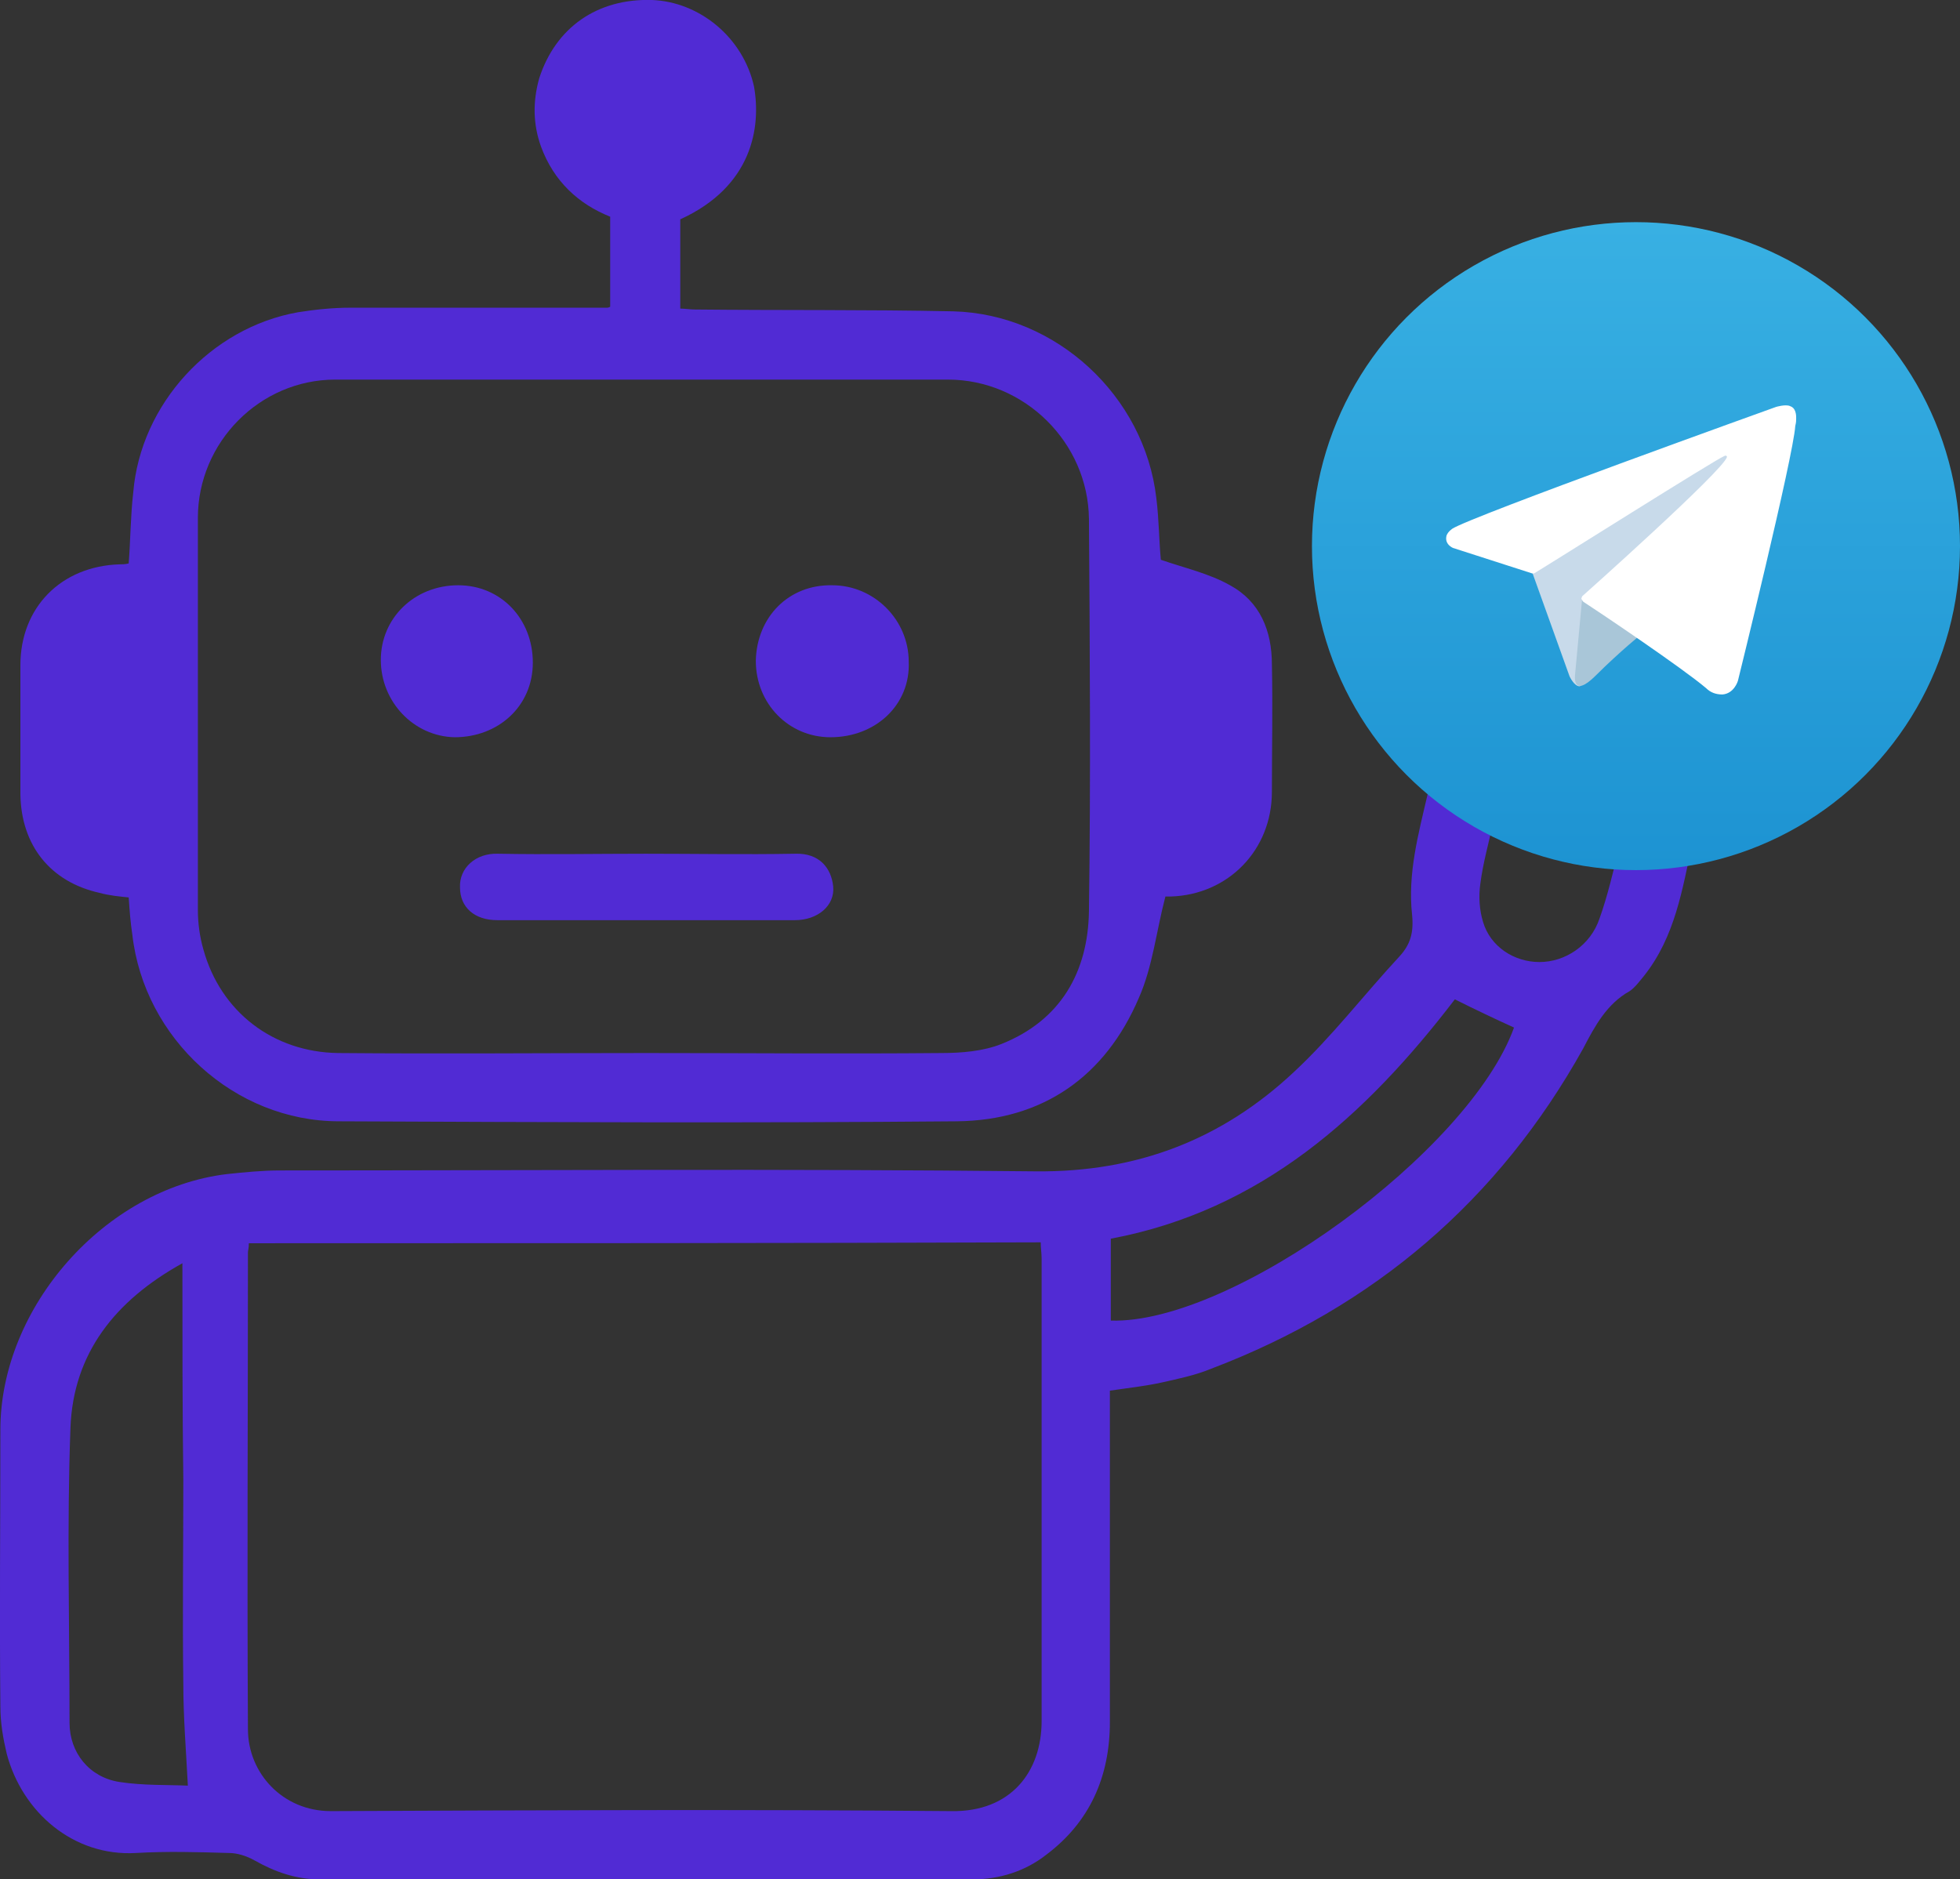 <?xml version="1.0" encoding="UTF-8"?>
<svg id="a" data-name="Livello 1" xmlns="http://www.w3.org/2000/svg" xmlns:xlink="http://www.w3.org/1999/xlink" viewBox="0 0 215.34 206.51">
  <rect x="0" y="0" width="215.34" height="206.51" fill="#333333" stroke="none"/>
  <defs>
    <linearGradient id="b" x1="179.74" y1="853.61" x2="179.74" y2="782.5" gradientTransform="translate(0 -758)" gradientUnits="userSpaceOnUse">
      <stop offset="0" stop-color="#1d93d2"/>
      <stop offset="1" stop-color="#38b0e3"/>
    </linearGradient>
  </defs>
  <g>
    <path d="m177.94,93.01c2.7-.1,5.4-.2,8-.4-1.1,5.1-1.9,10.3-5.3,14.6-.5.6-1,1.3-1.6,1.7-2.5,1.4-3.8,3.8-5.1,6.3-9.3,16.7-23,28.4-40.9,35.2-1.7.7-3.6,1.1-5.4,1.5-1.8.4-3.7.6-5.7.9v36.4c0,6-2.2,11-7,14.6-2.3,1.8-5.1,2.7-8.1,2.7H35.14c-2.6,0-4.9-.8-7.2-2.1-.9-.5-1.9-.8-2.8-.8-3.4-.1-6.8-.2-10.2,0-6.9.4-12.5-4.5-14.2-10.9-.4-1.7-.7-3.4-.7-5.2-.1-10.1,0-20.3,0-30.4,0-13.5,11.5-26.5,24.9-28.1,1.9-.2,3.9-.4,5.8-.4,27.7,0,55.4-.2,83.1.1,11.1.1,20.4-3.5,28.3-10.9,4.2-3.9,7.7-8.5,11.6-12.7,1.2-1.3,1.6-2.6,1.4-4.6-.5-4.5.7-8.9,1.7-13.2.2-.7.1-.3.2-1.1,2.5,2.5,8.1,3.9,7.1,3.7-.5,2.5-1.2,4.8-1.5,7.2-.2,1.4-.1,2.9.3,4.2.8,2.7,3.4,4.4,6.2,4.4s5.6-1.8,6.6-4.8c.9-2.5,1.5-5.2,2.2-7.9ZM27.34,136.61c0,.6-.1.8-.1,1,0,17.5-.1,34.9,0,52.4,0,4.8,3.8,9,9.1,9,22.7-.1,45.5-.2,68.2,0,6.5.1,9.9-4.3,9.9-9.9v-50.8c0-.6-.1-1.2-.1-1.8-29,.1-58,.1-87,.1Zm-7.3,2.2c-7.4,4.1-12,9.9-12.3,18.1-.4,10.8-.1,21.6-.1,32.4,0,3.3,2.2,6,5.5,6.5,2.6.4,5.3.3,7.5.4-.2-3.9-.5-7.5-.5-11.2-.1-7.5,0-14.9,0-22.4-.1-7.8-.1-15.6-.1-23.8Zm102,6.3c13.4.4,39.4-18.6,44.3-32.2-2.2-1-4.3-2-6.5-3.1-9.8,12.8-21.3,23.2-37.8,26.3v9Z" style="fill: #512bd4;"/>
    <path d="m74.74,24.11v9.8c.5,0,1.1.1,1.6.1,9.5.1,18.9,0,28.4.2,11.3.3,21,9.3,22.3,20.5.3,2.4.3,4.8.5,6.8,2.6.9,5.3,1.5,7.6,2.8,3.3,1.8,4.6,5,4.6,8.7.1,4.7,0,9.3,0,14,0,6.4-4.8,11.3-11.1,11.5-.4,0-.7,0-.6,0-1,3.8-1.4,7.7-2.9,11.1-3.7,8.7-10.6,13.5-20,13.6-22.6.2-45.2.1-67.9,0-11.5,0-21.4-9.1-22.7-20.5-.2-1.3-.3-2.6-.4-4.1-1-.1-2.1-.2-3.2-.5-5.4-1.2-8.6-5.2-8.7-10.8v-14.2c0-6.4,4.5-10.9,10.9-11.1.3,0,.6,0,1-.1.2-2.6.2-5.2.5-7.8.8-9.7,8.5-18.1,18.1-19.8,1.9-.3,3.8-.5,5.8-.5h28.2q.1,0,.3-.1v-9.9c-3.5-1.4-6.2-3.9-7.6-7.7-.9-2.5-.9-5-.2-7.5C61.04,3.01,65.64-.19,71.64,0c5.2.2,10,4.1,11.2,9.5.8,4.5-.2,11-8.1,14.6Zm-3.7,91.6h0c10.8,0,21.6.1,32.4,0,2.2,0,4.6-.2,6.6-1,6.5-2.6,9.5-7.9,9.6-14.6.2-14.4.1-28.7,0-43.1-.1-8.4-7.1-15.3-15.5-15.3H36.84c-8.3,0-15.1,6.9-15.1,15.2v43.1c0,1.4.2,2.9.6,4.3,1.9,6.9,7.7,11.3,14.8,11.4,11.4.1,22.6,0,33.9,0Z" style="fill: #512bd4;"/>
    <path d="m70.94,93.81c5.5,0,10.9.1,16.4,0,2.7-.1,4,1.6,4.2,3.6.2,2.1-1.7,3.7-4.2,3.7h-32.7c-2.5,0-4.1-1.4-4.1-3.6-.1-2.1,1.7-3.8,4.2-3.7,5.3.1,10.8,0,16.2,0Z" style="fill: #512bd4;"/>
    <path d="m91.24,81.01c-4.6,0-8.2-3.7-8.2-8.4.1-4.8,3.6-8.4,8.4-8.3,4.6,0,8.4,3.8,8.4,8.4.2,4.7-3.6,8.3-8.6,8.3Z" style="fill: #512bd4;"/>
    <path d="m50.34,64.31c4.7,0,8.2,3.7,8.2,8.5s-3.8,8.2-8.6,8.2c-4.5-.1-8.1-3.9-8.1-8.5,0-4.6,3.7-8.2,8.5-8.2Z" style="fill: #512bd4;"/>
  </g>
  <circle cx="179.74" cy="60.01" r="35.6" style="fill: url(#b);"/>
  <path d="m168.24,62.61l4.2,11.7s.5,1.1,1.1,1.1,9-8.7,9-8.7l9.3-18-23.5,11-.1,2.9Z" style="fill: #c8daea;"/>
  <path d="m173.84,65.61l-.8,8.6s-.3,2.6,2.3,0,5.2-4.7,5.2-4.7" style="fill: #a9c6d8;"/>
  <path d="m168.34,63.01l-8.7-2.8s-1-.4-.7-1.4c.1-.2.2-.4.6-.7,1.9-1.3,35.6-13.4,35.6-13.4,0,0,1-.3,1.5-.1.3.1.5.3.6.6s.1.5.1.8c0,.2,0,.4-.1.8-.2,3.3-6.3,28-6.3,28,0,0-.4,1.4-1.7,1.5-.7,0-1.3-.2-1.8-.7-2.6-2.2-11.5-8.2-13.5-9.5-.1-.1-.1-.2-.2-.3,0-.1.1-.3.1-.3,0,0,15.5-13.8,15.9-15.3,0-.1-.1-.2-.3-.1-1,.4-18.9,11.7-20.9,12.9.1,0-.1,0-.2,0Z" style="fill: #fff;"/>
</svg>